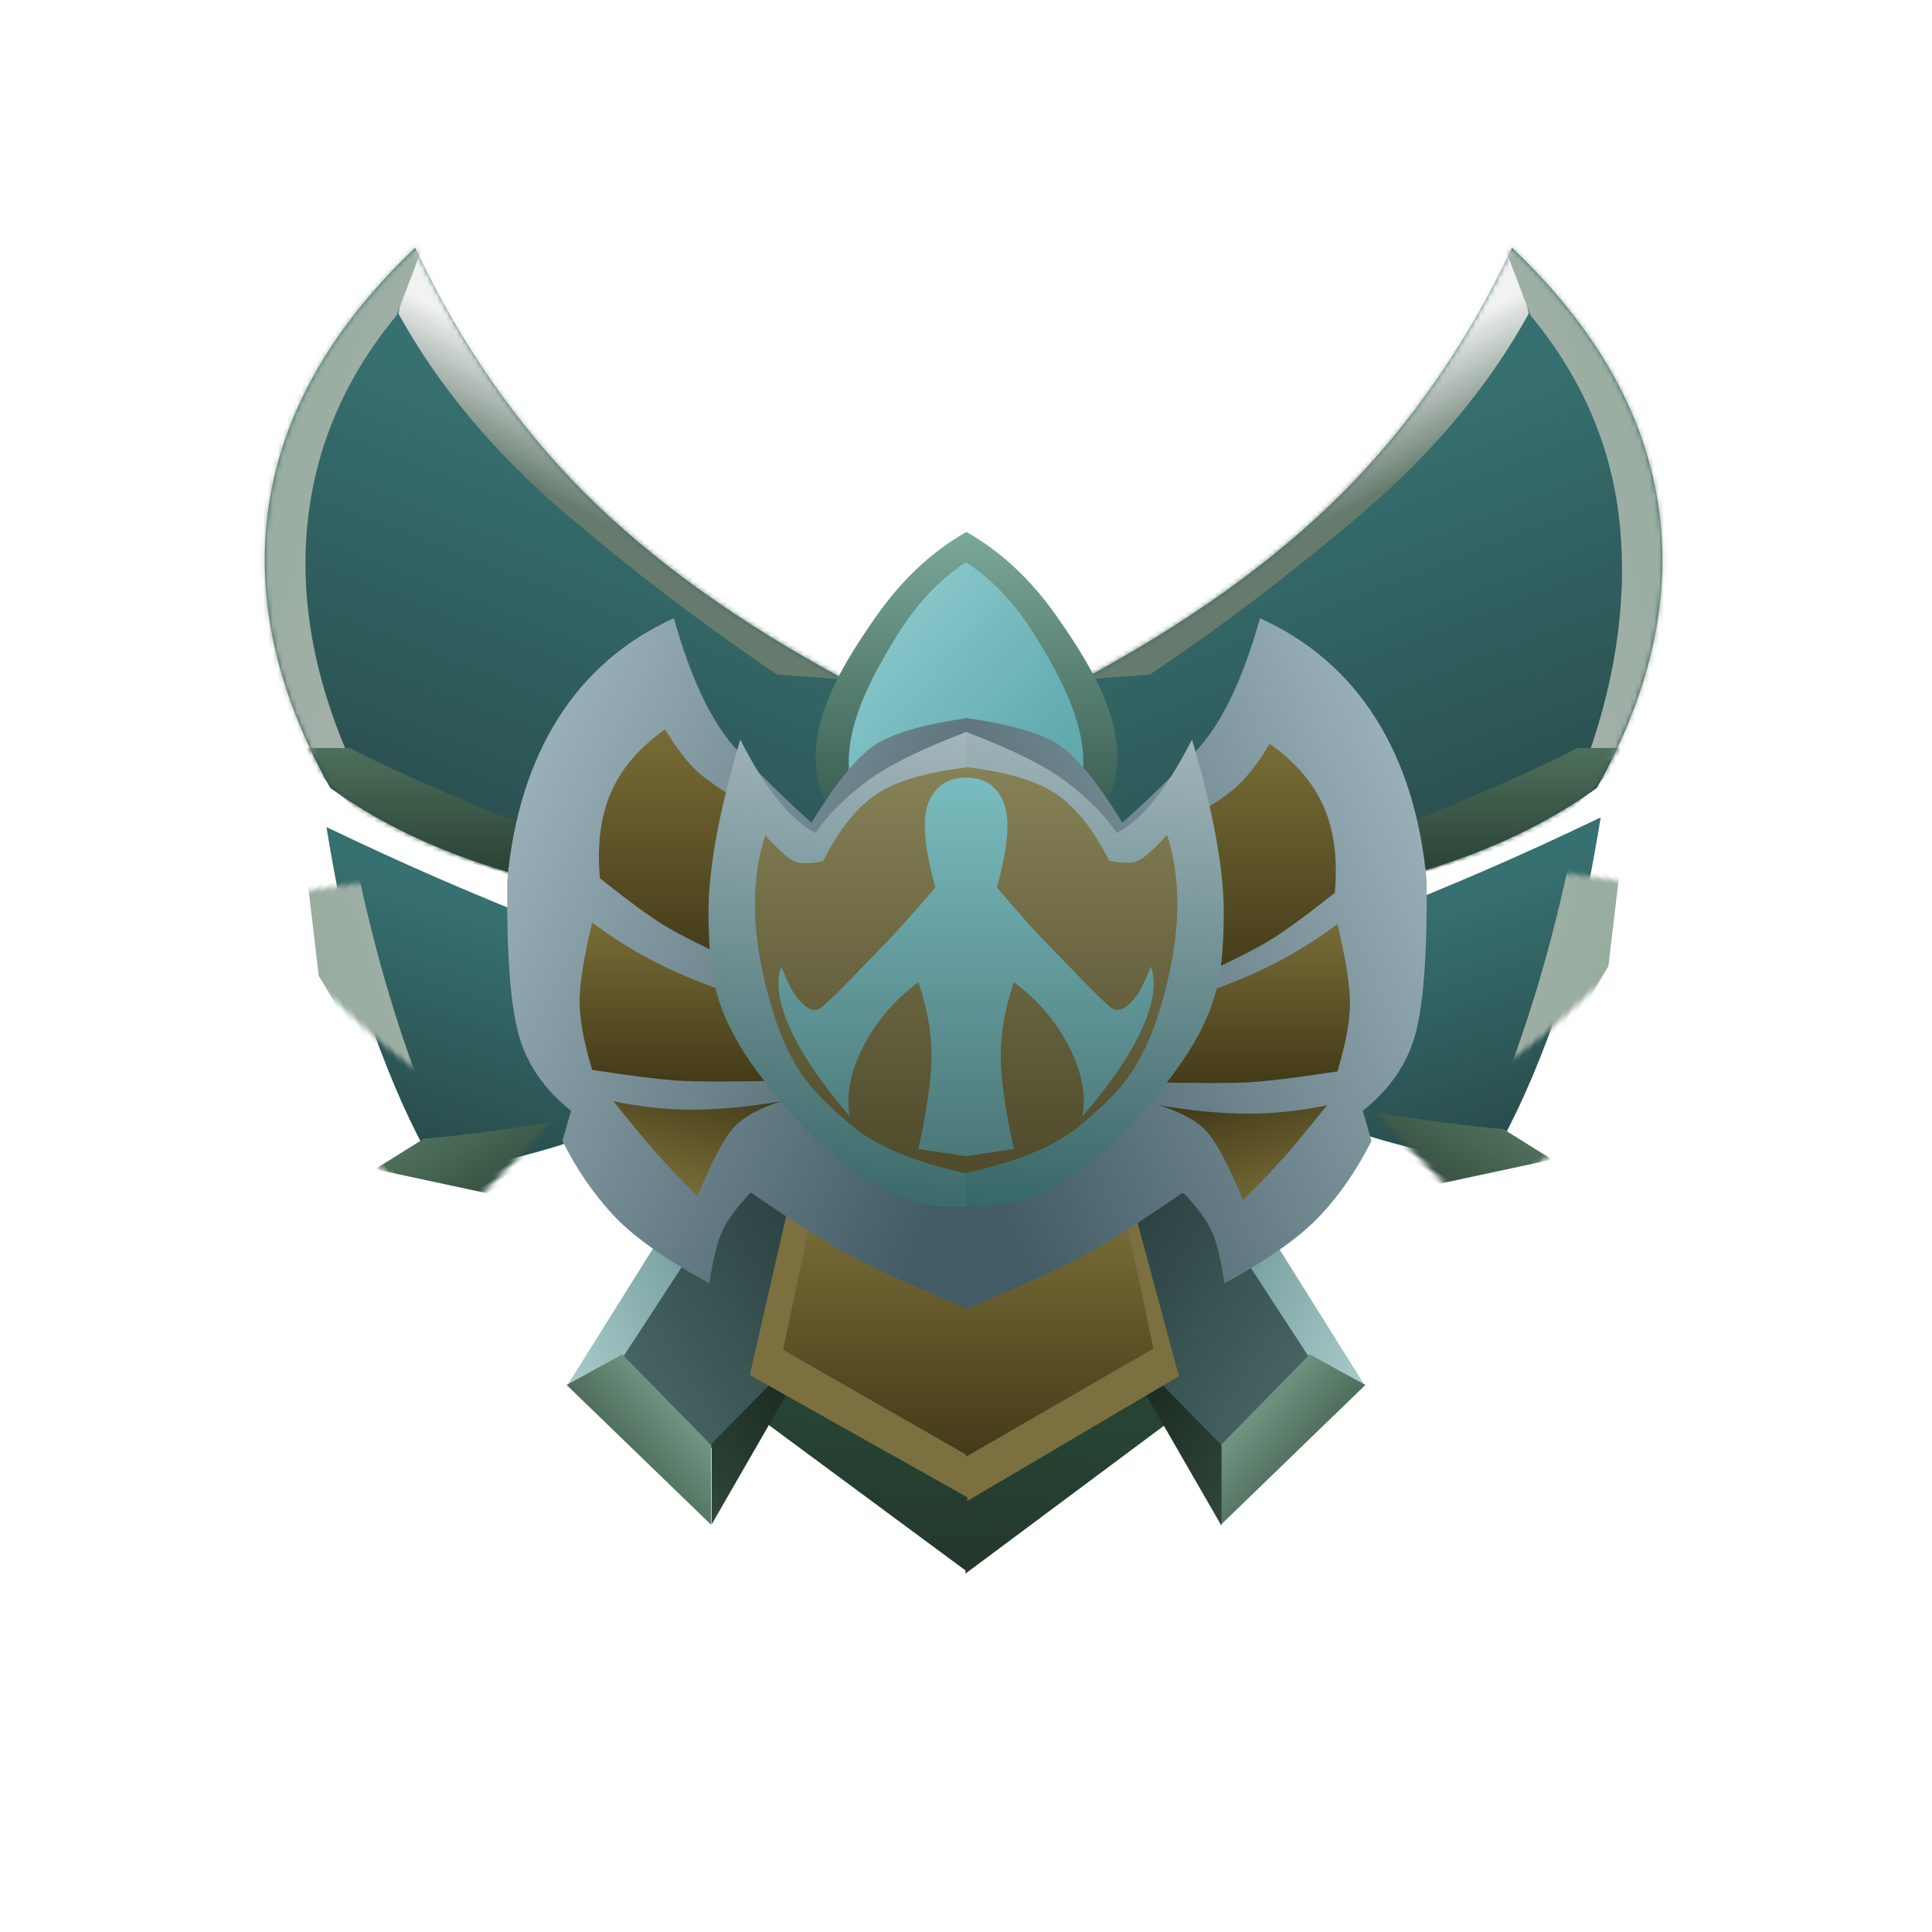 <?xml version="1.0" encoding="UTF-8"?>
<svg width="400px" height="400px" viewBox="0 0 400 400" version="1.1" xmlns="http://www.w3.org/2000/svg" xmlns:xlink="http://www.w3.org/1999/xlink">
    <!-- Generator: Sketch 47 (45396) - http://www.bohemiancoding.com/sketch -->
    <title>platinum</title>
    <desc>Created with Sketch.</desc>
    <defs>
        <linearGradient x1="56.628%" y1="22.958%" x2="79.345%" y2="89.232%" id="linearGradient-1">
            <stop stop-color="#377070" offset="0%"></stop>
            <stop stop-color="#294C4C" offset="100%"></stop>
        </linearGradient>
        <path d="M26.234,22.016 C36.594,17.895 45.463,14.233 52.841,11.031 C60.22,7.828 68.076,4.23 76.411,0.237 C73.2,19.82 69.532,35.077 65.408,46.007 C61.285,56.937 57.096,65.727 52.841,72.376 C40.534,69.604 32.075,67.451 27.464,65.916 C22.853,64.381 13.835,60.718 0.41,54.925 L26.234,22.016 Z" id="path-2"></path>
        <linearGradient x1="50%" y1="100%" x2="213.379%" y2="-32.986%" id="linearGradient-4">
            <stop stop-color="#A3B0A8" offset="0%"></stop>
            <stop stop-color="#95AC9E" offset="42.369%"></stop>
            <stop stop-color="#F1F3F2" offset="100%"></stop>
        </linearGradient>
        <linearGradient x1="50%" y1="0%" x2="50%" y2="100%" id="linearGradient-5">
            <stop stop-color="#4E6F5C" offset="0%"></stop>
            <stop stop-color="#263C2F" offset="100%"></stop>
        </linearGradient>
        <path d="M26.234,22.016 C36.594,17.895 45.463,14.233 52.841,11.031 C60.22,7.828 68.076,4.23 76.411,0.237 C73.2,19.82 69.532,35.077 65.408,46.007 C61.285,56.937 57.096,65.727 52.841,72.376 C40.534,69.604 32.075,67.451 27.464,65.916 C22.853,64.381 13.835,60.718 0.41,54.925 L26.234,22.016 Z" id="path-6"></path>
        <path d="M0.838,89.832 C22.976,77.97 41.051,65.007 55.063,50.944 C69.076,36.881 80.737,20.001 90.047,0.303 C107.218,16.611 117.289,34.215 120.262,53.115 C123.234,72.016 119.024,91.683 107.631,112.115 C93.818,122.098 76.295,129.21 55.063,133.452 C33.832,137.694 15.757,137.694 0.838,133.452 L0.838,89.832 Z" id="path-8"></path>
        <linearGradient x1="72.495%" y1="57.945%" x2="60.338%" y2="37.649%" id="linearGradient-10">
            <stop stop-color="#667B6E" offset="0%"></stop>
            <stop stop-color="#F1F3F2" offset="100%"></stop>
        </linearGradient>
        <path d="M0.838,89.832 C22.976,77.97 41.051,65.007 55.063,50.944 C69.076,36.881 80.737,20.001 90.047,0.303 C107.218,16.611 117.289,34.215 120.262,53.115 C123.234,72.016 119.024,91.683 107.631,112.115 C93.818,122.098 76.295,129.21 55.063,133.452 C33.832,137.694 15.757,137.694 0.838,133.452 L0.838,89.832 Z" id="path-11"></path>
        <linearGradient x1="50%" y1="111.135%" x2="53.095%" y2="57.502%" id="linearGradient-13">
            <stop stop-color="#23352B" offset="0%"></stop>
            <stop stop-color="#264333" offset="100%"></stop>
        </linearGradient>
        <linearGradient x1="113.819%" y1="113.691%" x2="6.414%" y2="13.035%" id="linearGradient-14">
            <stop stop-color="#517270" offset="0%"></stop>
            <stop stop-color="#283E3D" offset="100%"></stop>
        </linearGradient>
        <linearGradient x1="108.711%" y1="100%" x2="-10.843%" y2="29.911%" id="linearGradient-15">
            <stop stop-color="#ADCECD" offset="0%"></stop>
            <stop stop-color="#75A09F" offset="100%"></stop>
        </linearGradient>
        <linearGradient x1="26.628%" y1="19.207%" x2="71.481%" y2="64.067%" id="linearGradient-16">
            <stop stop-color="#789A88" offset="0%"></stop>
            <stop stop-color="#436150" offset="100%"></stop>
        </linearGradient>
        <linearGradient x1="114.46%" y1="131.932%" x2="0%" y2="-24.628%" id="linearGradient-17">
            <stop stop-color="#354E40" offset="0%"></stop>
            <stop stop-color="#18261E" offset="100%"></stop>
        </linearGradient>
        <linearGradient x1="50%" y1="-15.763%" x2="50%" y2="100%" id="linearGradient-18">
            <stop stop-color="#86B5A6" offset="0%"></stop>
            <stop stop-color="#315448" offset="100%"></stop>
        </linearGradient>
        <linearGradient x1="-30.351%" y1="20.286%" x2="50%" y2="100%" id="linearGradient-19">
            <stop stop-color="#9AD4D7" offset="0%"></stop>
            <stop stop-color="#61AAAE" offset="100%"></stop>
        </linearGradient>
        <linearGradient x1="50%" y1="0%" x2="50%" y2="100%" id="linearGradient-20">
            <stop stop-color="#786C36" offset="0%"></stop>
            <stop stop-color="#433A19" offset="100%"></stop>
        </linearGradient>
        <linearGradient x1="104.099%" y1="18.943%" x2="7.482%" y2="87.085%" id="linearGradient-21">
            <stop stop-color="#A1B7BF" offset="0%"></stop>
            <stop stop-color="#435B65" offset="100%"></stop>
        </linearGradient>
        <linearGradient x1="105.598%" y1="-2.736%" x2="100%" y2="106.786%" id="linearGradient-22">
            <stop stop-color="#A6B8BE" offset="0%"></stop>
            <stop stop-color="#346565" offset="100%"></stop>
        </linearGradient>
        <linearGradient x1="50%" y1="0%" x2="50%" y2="100%" id="linearGradient-23">
            <stop stop-color="#868156" offset="0%"></stop>
            <stop stop-color="#4E4A2B" offset="100%"></stop>
        </linearGradient>
        <linearGradient x1="50%" y1="0%" x2="50%" y2="188.426%" id="linearGradient-24">
            <stop stop-color="#79BCBF" offset="0%"></stop>
            <stop stop-color="#243B3B" offset="100%"></stop>
        </linearGradient>
        <linearGradient x1="77.545%" y1="100%" x2="17.391%" y2="0%" id="linearGradient-25">
            <stop stop-color="#786C36" offset="0%"></stop>
            <stop stop-color="#433A19" offset="100%"></stop>
        </linearGradient>
        <linearGradient x1="76.811%" y1="85.524%" x2="24.037%" y2="-17.693%" id="linearGradient-26">
            <stop stop-color="#786C36" offset="0%"></stop>
            <stop stop-color="#433A19" offset="100%"></stop>
        </linearGradient>
    </defs>
    <g id="Page-1" stroke="none" stroke-width="1" fill="none" fill-rule="evenodd">
        <g id="platinum">
            <g id="Group-4" transform="translate(54, 51)">
                <g id="Group-2" transform="translate(201, 118)">
                    <mask id="mask-3" fill="white">
                        <use xlink:href="#path-2"></use>
                    </mask>
                    <use id="Path-77" fill="url(#linearGradient-1)" xlink:href="#path-2"></use>
                    <path d="M55.265,-10.229 L46.574,-6.653 C54.081,11.676 59.704,29.054 63.444,45.48 C67.183,61.906 68.151,76.266 66.35,88.558 L72.751,89.087 L70.764,22.553 L55.265,-10.229 Z" id="Path-79" fill="url(#linearGradient-4)" mask="url(#mask-3)" transform="translate(59.663, 39.429) rotate(32) translate(-59.663, -39.429) "></path>
                    <path d="M9.551,72.765 C20.471,68.485 29.417,64.782 36.388,61.658 C43.359,58.533 48.168,56.243 50.815,54.786 L62.768,54.786 L44.219,72.765 L9.551,83.613 L9.551,72.765 Z" id="Path-2" fill="url(#linearGradient-5)" mask="url(#mask-3)" transform="translate(36.159, 69.199) rotate(32) translate(-36.159, -69.199) "></path>
                </g>
                <g id="Group-2" transform="translate(51.5, 156.5) scale(-1, 1) translate(-51.5, -156.5) translate(13, 120)">
                    <mask id="mask-7" fill="white">
                        <use xlink:href="#path-6"></use>
                    </mask>
                    <use id="Path-77" fill="url(#linearGradient-1)" xlink:href="#path-6"></use>
                    <path d="M55.265,-10.229 L46.574,-6.653 C54.081,11.676 59.704,29.054 63.444,45.48 C67.183,61.906 68.151,76.266 66.35,88.558 L72.751,89.087 L70.764,22.553 L55.265,-10.229 Z" id="Path-79" fill="url(#linearGradient-4)" mask="url(#mask-7)" transform="translate(59.663, 39.429) rotate(32) translate(-59.663, -39.429) "></path>
                    <path d="M9.551,72.765 C20.471,68.485 29.417,64.782 36.388,61.658 C43.359,58.533 48.168,56.243 50.815,54.786 L62.768,54.786 L44.219,72.765 L9.551,83.613 L9.551,72.765 Z" id="Path-2" fill="url(#linearGradient-5)" mask="url(#mask-7)" transform="translate(36.159, 69.199) rotate(32) translate(-36.159, -69.199) "></path>
                </g>
                <g id="Group" transform="translate(169, 0)">
                    <mask id="mask-9" fill="white">
                        <use xlink:href="#path-8"></use>
                    </mask>
                    <use id="Path-76" fill="url(#linearGradient-1)" xlink:href="#path-8"></use>
                    <path d="M89,-4.76 C89.312,-2.058 90.009,1.024 91.09,4.484 C92.171,7.944 92.978,11.093 93.51,13.931 C85.258,28.864 73.883,42.529 59.384,54.925 C44.885,67.321 30.124,78.559 15.102,88.639 L-16.038,91.004 C25.165,67.193 51.016,50.487 61.513,40.887 C72.011,31.287 81.173,16.072 89,-4.76 Z" id="Path-78" fill="url(#linearGradient-10)" mask="url(#mask-9)"></path>
                    <path d="M87.573,-2.289 L93.882,14.277 C104.797,27.478 110.98,42.163 112.432,58.334 C113.883,74.504 111.235,91.423 104.489,109.091 L120.249,101.217 L125.338,23.692 L87.573,-2.289 Z" id="Path-79" fill="url(#linearGradient-4)" mask="url(#mask-9)"></path>
                    <path d="M62.301,121.845 C73.222,117.564 82.167,113.862 89.138,110.737 C96.109,107.613 100.918,105.322 103.565,103.866 L115.518,103.866 L96.97,121.845 L62.301,132.693 L62.301,121.845 Z" id="Path-2" fill="url(#linearGradient-5)" mask="url(#mask-9)"></path>
                </g>
                <g id="Group" transform="translate(61, 68.5) scale(-1, 1) translate(-61, -68.5) ">
                    <mask id="mask-12" fill="white">
                        <use xlink:href="#path-11"></use>
                    </mask>
                    <use id="Path-76" fill="url(#linearGradient-1)" xlink:href="#path-11"></use>
                    <path d="M89,-4.76 C89.312,-2.058 90.009,1.024 91.09,4.484 C92.171,7.944 92.978,11.093 93.51,13.931 C85.258,28.864 73.883,42.529 59.384,54.925 C44.885,67.321 30.124,78.559 15.102,88.639 L-16.038,91.004 C25.165,67.193 51.016,50.487 61.513,40.887 C72.011,31.287 81.173,16.072 89,-4.76 Z" id="Path-78" fill="url(#linearGradient-10)" mask="url(#mask-12)"></path>
                    <path d="M87.573,-2.289 L93.882,14.277 C104.797,27.478 110.98,42.163 112.432,58.334 C113.883,74.504 110.528,91.326 102.366,108.8 L120.249,101.217 L125.338,23.692 L87.573,-2.289 Z" id="Path-79" fill="url(#linearGradient-4)" mask="url(#mask-12)"></path>
                    <path d="M62.301,121.845 C73.222,117.564 82.167,113.862 89.138,110.737 C96.109,107.613 100.918,105.322 103.565,103.866 L115.518,103.866 L96.97,121.845 L62.301,132.693 L62.301,121.845 Z" id="Path-2" fill="url(#linearGradient-5)" mask="url(#mask-12)"></path>
                </g>
                <path d="M184.406,201.8 L190.849,241.299 L145.892,274.8 L145.892,201.8 L184.406,201.8 Z M108.442,202.199 L145.892,202.199 L145.892,274.138 L102,241.698 L108.442,202.199 Z" id="Combined-Shape" fill="url(#linearGradient-13)"></path>
                <g id="Group-3" transform="translate(175, 185)">
                    <path d="M25.94,17.621 C25.94,17.621 31.509,26.454 42.647,44.12 L23.541,63.986 L2.352,40.804 L0.536,0.611 C17.472,11.951 25.94,17.621 25.94,17.621 Z" id="Path-81" fill="url(#linearGradient-14)"></path>
                    <polygon id="Path-82" fill="url(#linearGradient-15)" points="28.728 24.6 42.288 45.394 53.513 50.762 33.757 19.228"></polygon>
                    <polygon id="Path-83" fill="url(#linearGradient-16)" points="42.166 44.413 23.756 63.206 23.756 79.702 53.684 50.741"></polygon>
                </g>
                <g id="Group-3" transform="translate(90, 225) scale(-1, 1) translate(-90, -225) translate(63, 185)">
                    <path d="M25.94,17.621 C25.94,17.621 31.509,26.454 42.647,44.12 L23.541,63.986 L2.352,40.804 L0.536,0.611 C17.472,11.951 25.94,17.621 25.94,17.621 Z" id="Path-81" fill="url(#linearGradient-14)"></path>
                    <polygon id="Path-82" fill="url(#linearGradient-15)" points="28.728 24.6 42.288 45.394 53.513 50.762 33.757 19.228"></polygon>
                    <polygon id="Path-83" fill="url(#linearGradient-16)" points="42.166 44.413 23.756 63.206 23.756 79.702 53.684 50.741"></polygon>
                </g>
                <polygon id="Path-84" fill="url(#linearGradient-17)" transform="translate(101.788, 249.941) scale(-1, 1) translate(-101.788, -249.941) " points="97.854 235.288 110.227 247.872 110.227 264.594 93.349 235.288"></polygon>
                <polygon id="Path-84" fill="url(#linearGradient-17)" points="186.531 235.604 198.905 248.188 198.905 264.91 182.026 235.604"></polygon>
                <path d="M146.107,59.138 C153.281,63.212 159.548,69.09 164.908,76.773 C172.953,88.306 181.177,102.045 175.405,114.721 C171.558,123.171 161.787,124.296 146.094,118.096 L146.094,118.085 C130.408,124.28 120.642,123.154 116.796,114.706 C111.025,102.03 119.248,88.29 127.293,76.758 C132.656,69.07 138.928,63.189 146.107,59.116 L146.107,59.138 Z" id="Combined-Shape" fill="url(#linearGradient-18)"></path>
                <path d="M146.01,65.421 C151.587,69.043 156.459,74.271 160.626,81.103 C166.879,91.359 173.272,103.577 168.786,114.849 C165.795,122.363 158.2,123.364 146,117.85 L146,117.841 C133.806,123.35 126.214,122.348 123.224,114.835 C118.738,103.563 125.131,91.345 131.384,81.09 C135.554,74.253 140.429,69.023 146.01,65.401 L146.01,65.421 Z" id="Combined-Shape" fill="url(#linearGradient-19)"></path>
                <path d="M146.262,258.989 L146.262,259.773 L190.08,233.929 L180.448,198.186 L146.262,202.779 L146.262,202.842 L109.717,196.618 L101.231,233.69 L146.262,258.989 Z" id="Combined-Shape" fill="#7C7041"></path>
                <path d="M179.238,201.8 L184.798,228.207 L146,250.603 L146,201.8 L179.238,201.8 Z M113.681,202.067 L146,202.067 L146,250.161 L108.121,228.473 L113.681,202.067 Z" id="Combined-Shape" fill="url(#linearGradient-20)"></path>
                <path d="M193.688,104.398 C198.891,98.879 203.285,89.747 206.87,77 C216.98,81.582 224.951,88.467 230.784,97.655 C236.617,106.843 240.148,118.077 241.377,131.356 C241.501,146.467 240.713,157.083 239.013,163.204 C237.313,169.325 233.692,174.583 228.15,178.979 L229.949,185.21 C227.069,190.98 223.586,196.076 219.497,200.499 C215.409,204.921 208.75,209.658 199.52,214.708 C198.765,209.722 197.887,206.129 196.886,203.928 C195.886,201.728 193.911,199.045 190.962,195.881 C182.036,202.022 175.107,206.416 170.174,209.062 C165.241,211.709 157.183,215.356 146,220.003 L146,156.31 L146,97.655 C154.502,98.851 160.674,100.555 164.515,102.766 C168.356,104.978 172.975,110.498 178.371,119.328 C183.38,114.893 188.486,109.916 193.688,104.398 Z" id="Path-71" fill="url(#linearGradient-21)"></path>
                <path d="M98.688,104.398 C103.891,98.879 108.285,89.747 111.87,77 C121.98,81.582 129.951,88.467 135.784,97.655 C141.617,106.843 145.148,118.077 146.377,131.356 C146.501,146.467 145.713,157.083 144.013,163.204 C142.313,169.325 138.692,174.583 133.15,178.979 L134.949,185.21 C132.069,190.98 128.586,196.076 124.497,200.499 C120.409,204.921 113.75,209.658 104.52,214.708 C103.765,209.722 102.887,206.129 101.886,203.928 C100.886,201.728 98.911,199.045 95.962,195.881 C87.036,202.022 80.107,206.416 75.174,209.062 C70.241,211.709 62.183,215.356 51,220.003 L51,156.31 L51,97.655 C59.502,98.851 65.674,100.555 69.515,102.766 C73.356,104.978 77.975,110.498 83.371,119.328 C88.38,114.893 93.486,109.916 98.688,104.398 Z" id="Path-71" fill="url(#linearGradient-21)" transform="translate(98.695, 148.501) scale(-1, 1) translate(-98.695, -148.501) "></path>
                <path d="M189.857,119.871 C195.627,116.613 199.642,113.982 201.9,111.978 C204.159,109.974 206.487,106.978 208.884,102.99 C214.171,106.727 217.897,111.073 220.06,116.027 C222.224,120.981 222.991,126.923 222.361,133.851 C216.417,138.566 211.925,141.846 208.884,143.69 C205.842,145.534 200.471,148.235 192.77,151.793 L189.857,119.871 Z" id="Path-72" fill="url(#linearGradient-20)"></path>
                <path d="M70,116.881 C75.77,113.623 79.784,110.992 82.043,108.988 C84.302,106.984 86.629,103.988 89.026,100 C94.314,103.737 98.039,108.083 100.203,113.037 C102.366,117.991 103.133,123.932 102.504,130.861 C96.56,135.576 92.068,138.856 89.026,140.7 C85.985,142.544 80.614,145.245 72.913,148.803 L70,116.881 Z" id="Path-72" fill="url(#linearGradient-20)" transform="translate(86.358, 124.401) scale(-1, 1) translate(-86.358, -124.401) "></path>
                <path d="M191.527,155.891 C198.251,153.689 204.022,151.392 208.839,149 C213.657,146.608 218.345,143.711 222.903,140.311 C224.634,147.581 225.499,153.04 225.499,156.688 C225.499,160.336 224.634,165.049 222.903,170.826 C214.559,172.103 208.512,172.849 204.761,173.065 C201.01,173.281 194.098,173.281 184.023,173.065 L191.527,155.891 Z" id="Path-73" fill="url(#linearGradient-20)"></path>
                <path d="M73.504,155.58 C80.228,153.378 85.999,151.082 90.816,148.689 C95.634,146.297 100.322,143.401 104.88,140 C106.611,147.27 107.476,152.73 107.476,156.377 C107.476,160.025 106.611,164.738 104.88,170.515 C96.536,171.792 90.489,172.539 86.738,172.755 C82.987,172.971 76.075,172.971 66,172.755 L73.504,155.58 Z" id="Path-73" fill="url(#linearGradient-20)" transform="translate(86.738, 156.458) scale(-1, 1) translate(-86.738, -156.458) "></path>
                <path d="M146.055,100.545 C136.506,104.162 129.518,107.661 125.089,111.042 C120.659,114.423 117.24,117.906 114.829,121.491 C112.148,120.031 109.539,117.724 107.003,114.57 C104.467,111.416 101.885,107.268 99.258,102.125 C94.716,117.451 92.527,129.753 92.689,139.029 C92.933,152.942 93.921,162.122 111.352,181.231 C122.973,193.97 134.541,199.812 146.055,198.756 L146.055,100.545 Z" id="Combined-Shape" fill="url(#linearGradient-22)"></path>
                <path d="M146,100.527 C155.548,104.144 162.537,107.643 166.966,111.023 C171.395,114.404 174.815,117.887 177.225,121.472 C179.907,120.012 182.516,117.705 185.052,114.551 C187.587,111.398 190.169,107.249 192.797,102.106 C197.338,117.433 199.528,129.734 199.365,139.01 C199.122,152.923 198.134,162.104 180.703,181.212 C169.082,193.951 157.514,199.793 146,198.738 L146,100.527 Z" id="Path-69" fill="url(#linearGradient-22)"></path>
                <path d="M146.059,191.834 C157.031,189.436 165.074,186.013 170.189,181.565 C177.876,174.881 183.366,170.067 187.628,152.529 C190.47,140.837 190.47,130.614 187.628,121.859 C184.858,124.885 182.863,126.671 181.644,127.217 C180.424,127.762 178.428,127.762 175.656,127.217 C172.29,120.581 168.567,115.929 164.485,113.26 C160.403,110.591 154.241,108.779 146,107.824 L146,107.925 C137.788,108.881 131.647,110.691 127.574,113.354 C123.493,116.023 119.769,120.675 116.403,127.31 C113.631,127.856 111.635,127.856 110.416,127.31 C109.196,126.765 107.201,124.979 104.431,121.953 C101.59,130.708 101.59,140.931 104.431,152.623 C108.693,170.161 114.183,174.974 121.87,181.658 C126.994,186.115 135.057,189.542 146.059,191.941 L146.059,191.834 Z" id="Combined-Shape" fill="url(#linearGradient-23)"></path>
                <path d="M146.045,188.376 L155.922,186.889 C154.107,178.792 153.199,172.325 153.199,167.488 C153.199,162.65 154.107,157.605 155.922,152.352 C160.866,156.022 164.673,160.483 167.344,165.735 C170.014,170.987 170.932,175.786 170.097,180.132 C176.037,173.244 180.183,167.125 182.537,161.776 C184.891,156.427 185.471,152.21 184.275,149.126 C183.051,152.193 182.051,154.229 181.275,155.236 C180.111,156.747 178.124,158.908 176.322,157.818 C174.52,156.728 164.897,146.484 162.093,143.634 C160.224,141.735 156.991,138.103 152.395,132.738 C154.728,124.322 155.19,118.428 153.781,115.057 C152.372,111.686 149.778,110 146,110 C142.246,110.016 139.668,111.702 138.264,115.06 C136.855,118.431 137.317,124.325 139.65,132.741 C135.054,138.105 131.822,141.737 129.952,143.637 C127.148,146.487 117.525,156.73 115.723,157.82 C113.921,158.91 111.935,156.749 110.77,155.239 C109.994,154.232 108.994,152.195 107.771,149.129 C106.575,152.213 107.154,156.43 109.508,161.779 C111.862,167.128 116.009,173.247 121.948,180.135 C121.113,175.789 122.031,170.989 124.702,165.737 C127.372,160.486 131.18,156.025 136.124,152.355 C137.939,157.608 138.846,162.653 138.846,167.49 C138.846,172.328 137.939,178.795 136.124,186.892 L146,188.379 L146.014,188.381 L146.045,188.386 L146.045,188.376 Z" id="Combined-Shape" fill="url(#linearGradient-24)"></path>
                <path d="M185.944,177.826 C192.792,178.99 198.92,179.571 204.326,179.571 C209.733,179.571 215.209,178.99 220.756,177.826 C216.959,182.571 213.989,186.154 211.845,188.576 C209.7,190.998 206.869,193.969 203.35,197.487 C200.452,190.404 197.984,185.713 195.947,183.412 C193.91,181.111 190.576,179.249 185.944,177.826 Z" id="Path-74" fill="url(#linearGradient-25)"></path>
                <path d="M73,177 C79.848,178.164 85.975,178.745 91.382,178.745 C96.789,178.745 102.265,178.164 107.812,177 C104.015,181.745 101.045,185.328 98.9,187.75 C96.756,190.172 93.925,193.143 90.406,196.661 C87.508,189.578 85.04,184.887 83.003,182.586 C80.966,180.285 77.632,178.423 73,177 Z" id="Path-74" fill="url(#linearGradient-26)" transform="translate(90.406, 186.83) scale(-1, 1) translate(-90.406, -186.83) "></path>
            </g>
        </g>
    </g>
</svg>